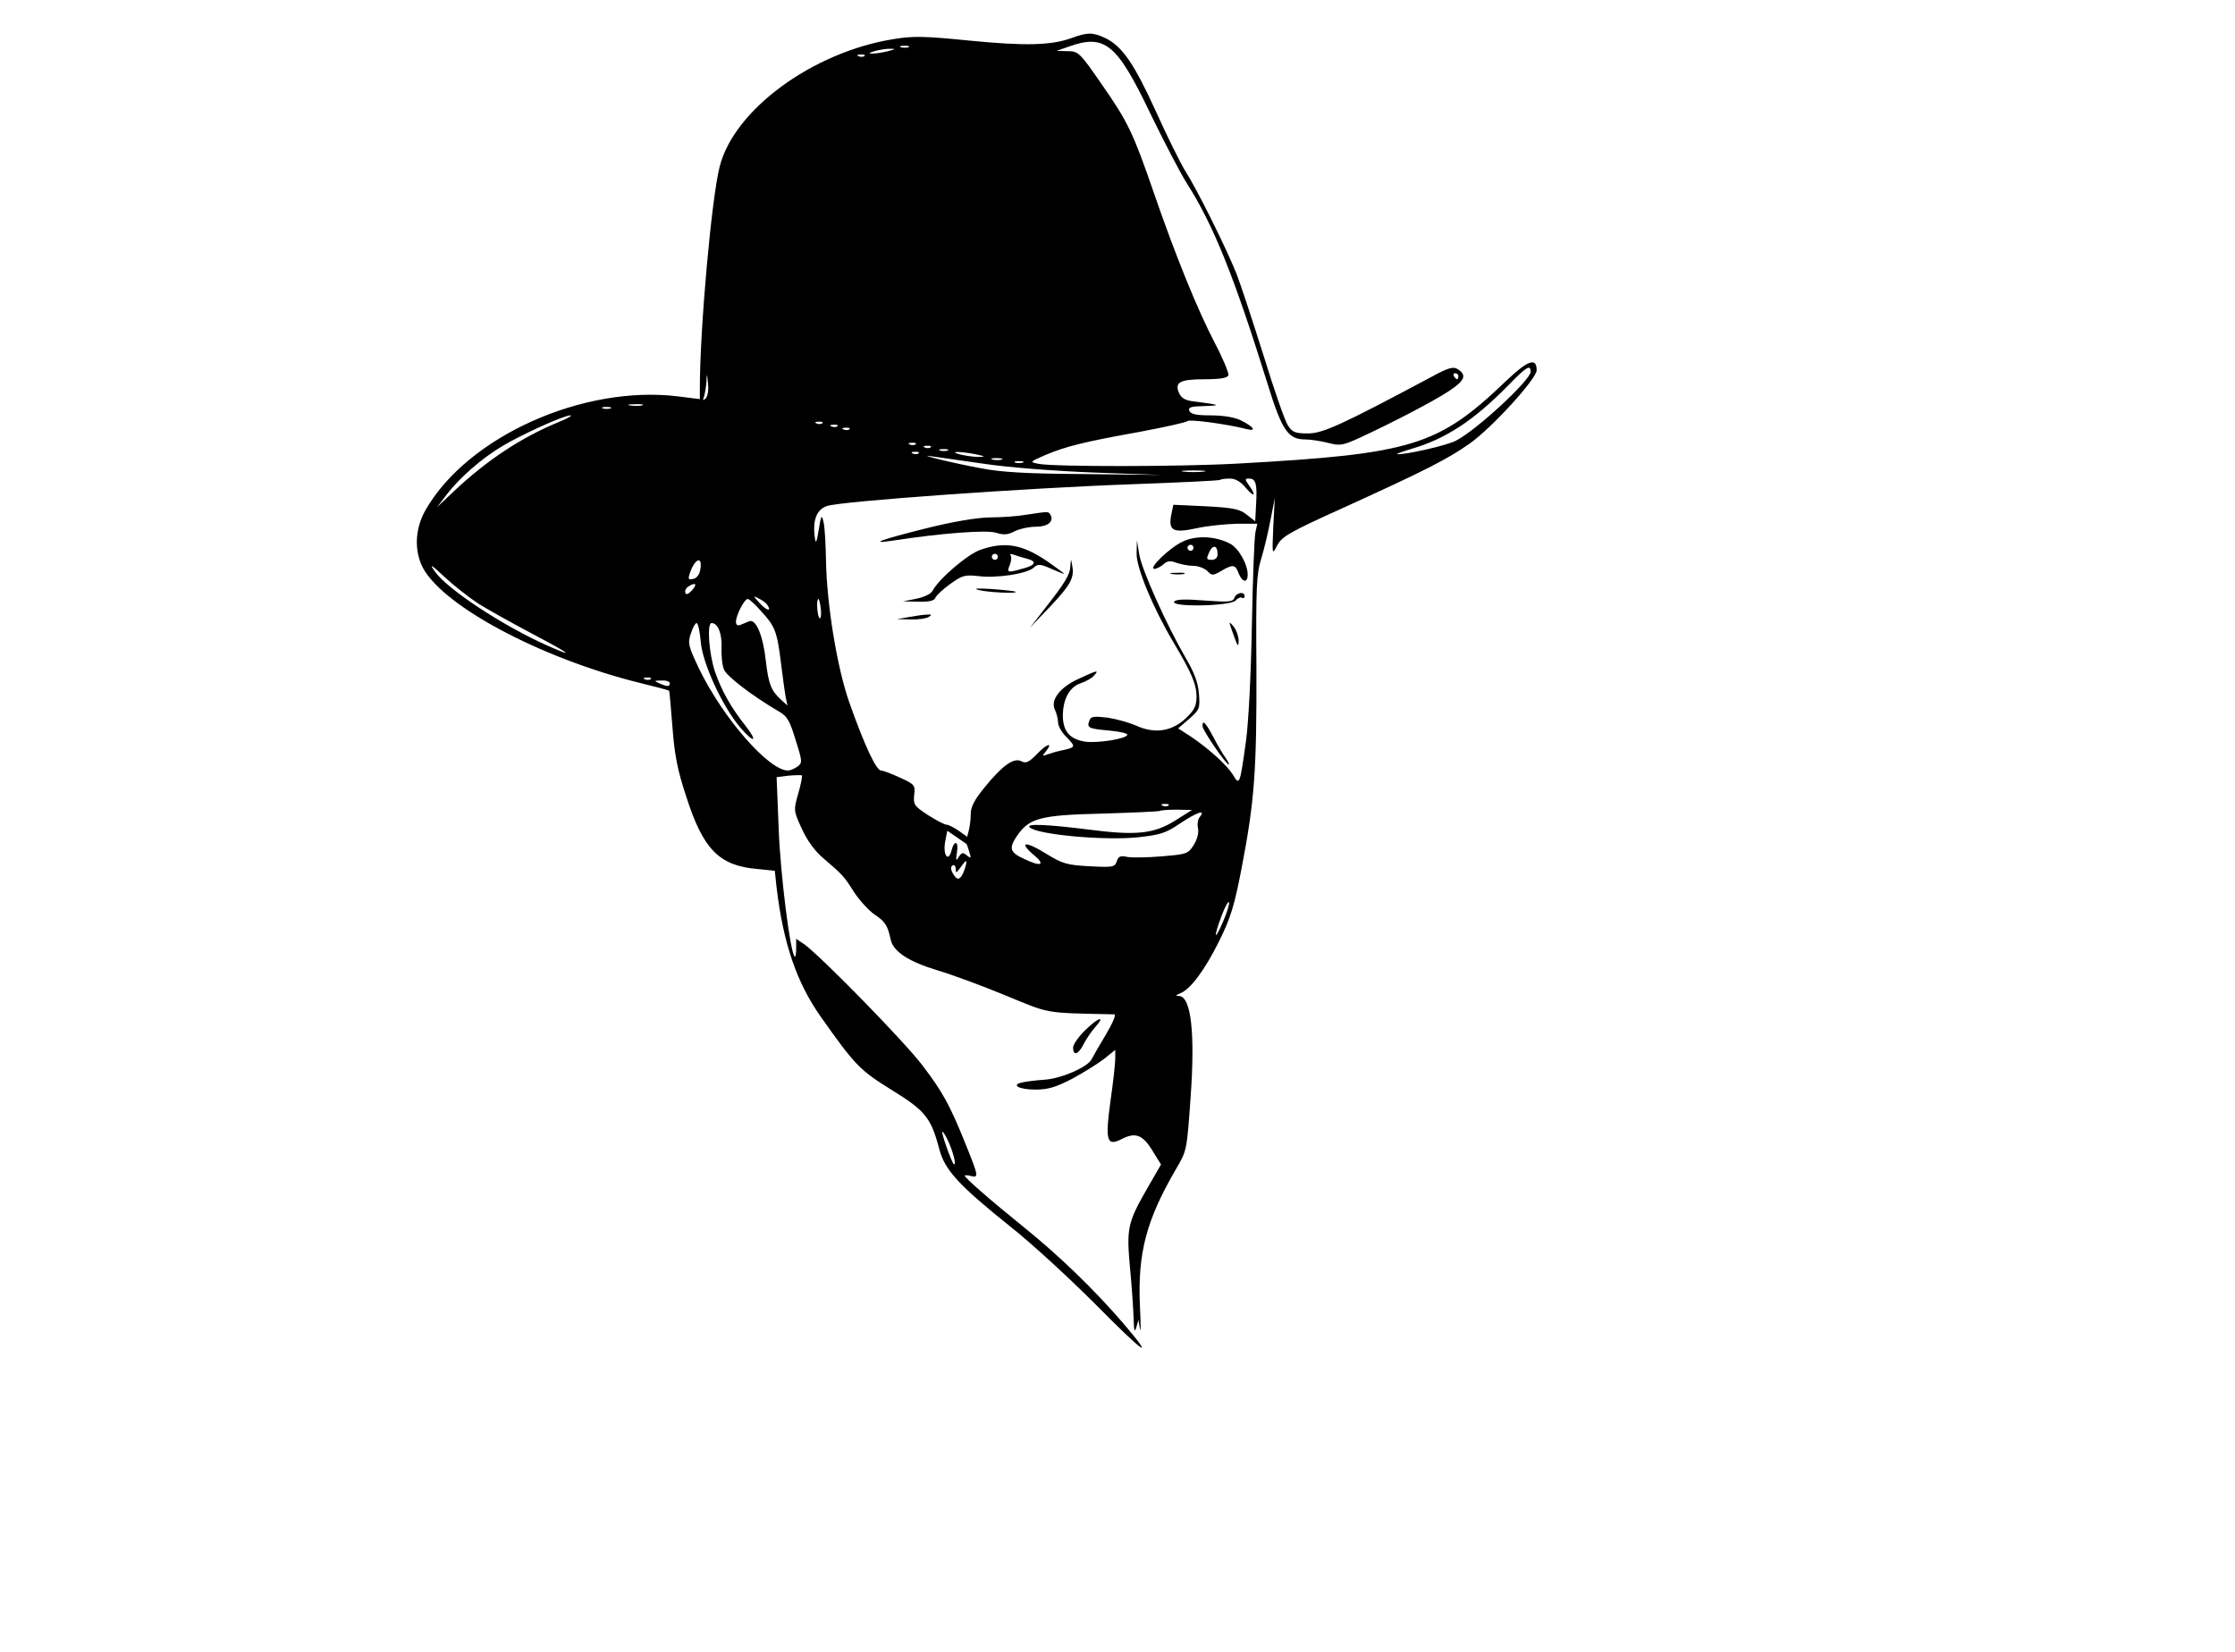 <?xml version="1.0" standalone="no"?>
<!DOCTYPE svg PUBLIC "-//W3C//DTD SVG 20010904//EN"
 "http://www.w3.org/TR/2001/REC-SVG-20010904/DTD/svg10.dtd">
<svg version="1.0" xmlns="http://www.w3.org/2000/svg"
 width="594pt" height="439pt" viewBox="0 0 374 439"
 preserveAspectRatio="xMidYMid meet">

<g transform="translate(0,360) scale(0.08,-0.08)"
fill="#000000" stroke="none">
<path d="M2186 4374 c-68 -25 -156 -27 -339 -9 -150 15 -188 16 -254 5 -268
-43 -529 -234 -577 -423 -27 -104 -66 -539 -66 -738 l0 -35 -72 9 c-315 39
-699 -133 -839 -377 -33 -58 -38 -124 -15 -180 54 -130 390 -312 731 -396 50
-12 91 -23 93 -25 1 -1 6 -56 11 -121 7 -93 17 -144 46 -231 56 -175 109 -229
235 -240 l59 -6 6 -56 c22 -184 66 -314 146 -428 115 -163 131 -179 236 -244
112 -69 131 -93 158 -195 18 -71 64 -121 240 -262 66 -52 191 -167 278 -254
162 -164 204 -194 95 -66 -99 115 -214 226 -333 322 -108 87 -195 163 -195
170 0 2 9 2 20 -1 27 -7 26 -1 -16 103 -53 132 -77 176 -145 265 -59 78 -335
360 -391 401 l-28 19 0 -32 c0 -18 -2 -30 -5 -27 -15 14 -47 270 -53 421 l-7
175 40 5 c22 2 42 2 44 1 2 -2 -3 -29 -12 -60 -16 -56 -16 -57 12 -118 18 -39
43 -74 72 -98 64 -55 67 -58 102 -113 18 -27 48 -60 67 -73 36 -24 44 -37 54
-84 9 -40 60 -73 156 -102 47 -14 148 -51 225 -83 151 -62 125 -58 362 -63 7
0 -6 -30 -28 -67 -23 -38 -44 -75 -48 -83 -13 -25 -99 -63 -154 -67 -29 -2
-62 -6 -75 -9 -40 -8 -13 -24 43 -24 42 0 68 8 122 36 37 20 85 50 106 66 l37
30 0 -29 c0 -16 -7 -80 -16 -142 -18 -132 -12 -151 38 -125 45 23 69 14 101
-38 l29 -47 -45 -78 c-66 -115 -70 -133 -58 -265 6 -62 11 -138 12 -168 1 -41
3 -49 9 -30 l7 25 5 -30 c3 -16 3 17 0 75 -8 177 21 287 121 458 35 59 35 63
47 232 16 218 2 339 -38 341 -13 0 -12 2 4 9 34 13 82 78 130 175 37 75 50
116 74 242 43 223 50 324 49 663 -2 267 0 313 16 364 10 33 24 92 31 130 l14
71 -5 -95 c-4 -94 -4 -95 13 -62 15 29 40 44 222 126 270 123 343 160 417 212
75 53 223 216 223 244 0 44 -30 33 -103 -37 -224 -214 -309 -241 -887 -273
-192 -11 -617 -11 -665 -1 -30 6 -30 6 22 29 69 29 129 44 313 77 85 16 157
32 160 36 5 7 132 -10 194 -26 38 -10 27 7 -18 29 -20 10 -60 16 -99 16 -48 0
-66 4 -71 15 -4 12 5 15 52 16 56 2 51 4 -34 15 -31 3 -44 11 -52 28 -16 36 3
46 85 46 51 0 75 4 79 13 2 7 -18 56 -45 107 -57 109 -131 291 -203 500 -69
200 -86 235 -173 360 -73 106 -78 110 -113 110 l-37 1 40 14 c120 43 160 11
271 -221 46 -95 100 -198 120 -230 90 -141 157 -307 269 -666 49 -159 69 -188
127 -188 16 0 49 -5 74 -11 41 -11 50 -9 107 17 108 50 243 120 296 155 53 35
60 53 28 73 -14 9 -32 4 -90 -28 -298 -159 -358 -186 -407 -186 -42 0 -52 4
-66 26 -10 14 -46 118 -81 232 -36 114 -76 236 -90 272 -33 83 -131 281 -171
343 -16 26 -60 115 -97 197 -72 158 -112 217 -169 244 -41 19 -58 19 -110 0z
m-543 -31 c-7 -2 -19 -2 -25 0 -7 3 -2 5 12 5 14 0 19 -2 13 -5z m-68 -13
c-16 -4 -39 -8 -50 -8 -16 0 -15 2 5 8 14 4 36 8 50 8 22 0 22 -1 -5 -8z m-78
-16 c-3 -3 -12 -4 -19 -1 -8 3 -5 6 6 6 11 1 17 -2 13 -5z m2213 -1049 c0 -28
-181 -195 -248 -229 -30 -16 -167 -47 -195 -45 -7 0 15 8 48 18 113 33 206 94
320 210 61 63 75 71 75 46z m-2741 -89 c-9 -8 -10 -7 -5 7 3 10 7 33 8 50 1
28 2 28 5 -7 3 -22 -1 -43 -8 -50z m2501 74 c0 -5 -2 -10 -4 -10 -3 0 -8 5
-11 10 -3 6 -1 10 4 10 6 0 11 -4 11 -10z m-2712 -97 c-10 -2 -28 -2 -40 0
-13 2 -5 4 17 4 22 1 32 -1 23 -4z m-105 -10 c-7 -2 -19 -2 -25 0 -7 3 -2 5
12 5 14 0 19 -2 13 -5z m-174 -46 c-125 -52 -238 -127 -348 -231 l-54 -51 32
42 c42 55 116 120 185 161 63 38 204 102 226 102 8 0 -10 -11 -41 -23z m878
-3 c-3 -3 -12 -4 -19 -1 -8 3 -5 6 6 6 11 1 17 -2 13 -5z m50 -10 c-3 -3 -12
-4 -19 -1 -8 3 -5 6 6 6 11 1 17 -2 13 -5z m40 -10 c-3 -3 -12 -4 -19 -1 -8 3
-5 6 6 6 11 1 17 -2 13 -5z m220 -50 c-3 -3 -12 -4 -19 -1 -8 3 -5 6 6 6 11 1
17 -2 13 -5z m50 -10 c-3 -3 -12 -4 -19 -1 -8 3 -5 6 6 6 11 1 17 -2 13 -5z
m56 -11 c-7 -2 -19 -2 -25 0 -7 3 -2 5 12 5 14 0 19 -2 13 -5z m-96 -9 c-3 -3
-12 -4 -19 -1 -8 3 -5 6 6 6 11 1 17 -2 13 -5z m188 -3 c34 -7 35 -9 10 -9
-16 0 -43 4 -60 8 -42 11 -1 11 50 1z m30 -32 c80 -12 236 -24 365 -29 l225
-8 -255 3 c-191 1 -278 6 -345 19 -98 18 -222 49 -165 40 19 -3 98 -14 175
-25z m58 14 c-7 -2 -21 -2 -30 0 -10 3 -4 5 12 5 17 0 24 -2 18 -5z m70 -10
c-7 -2 -19 -2 -25 0 -7 3 -2 5 12 5 14 0 19 -2 13 -5z m600 -30 c-18 -2 -48
-2 -65 0 -18 2 -4 4 32 4 36 0 50 -2 33 -4z m141 -54 c28 -33 36 -27 10 9 -14
20 -14 22 1 22 22 0 27 -18 23 -85 l-3 -57 -28 22 c-24 19 -45 23 -136 28
l-108 5 -7 -34 c-10 -52 6 -61 84 -44 36 8 96 14 134 15 l68 0 -6 -27 c-4 -16
-9 -154 -12 -308 -3 -166 -11 -325 -20 -390 -20 -143 -21 -146 -43 -109 -20
32 -78 85 -140 127 l-42 27 37 32 c34 30 36 34 32 84 -3 37 -16 71 -45 120
-63 109 -144 289 -153 341 l-8 48 -1 -44 c-1 -47 54 -180 123 -296 59 -99 76
-138 76 -179 0 -31 -7 -45 -35 -72 -47 -44 -103 -53 -165 -25 -25 11 -69 23
-97 27 -44 5 -54 4 -59 -10 -9 -24 -3 -27 65 -33 34 -3 61 -9 61 -14 0 -13
-99 -29 -140 -23 -50 8 -72 33 -74 81 -1 59 21 100 59 113 18 6 39 18 45 26
17 19 11 18 -51 -11 -63 -28 -96 -72 -79 -104 5 -11 10 -29 10 -41 0 -12 13
-35 30 -51 30 -31 29 -32 -22 -43 -14 -3 -34 -9 -45 -13 -16 -6 -16 -5 -4 10
26 33 5 27 -29 -8 -27 -28 -37 -32 -52 -24 -25 13 -63 -14 -123 -88 -32 -39
-45 -64 -45 -86 0 -18 -3 -42 -6 -54 l-6 -23 -28 20 c-16 11 -34 20 -40 20 -7
0 -35 15 -62 32 -46 30 -49 35 -46 67 4 32 2 35 -46 57 -28 13 -57 24 -64 24
-16 0 -56 86 -105 225 -41 115 -76 330 -78 476 -1 52 -4 108 -8 124 -6 27 -8
25 -16 -25 -7 -43 -10 -49 -13 -26 -8 58 6 94 41 105 47 16 667 60 1007 72
162 6 297 12 299 15 2 2 17 4 32 4 18 0 36 -10 53 -31z m-1812 -268 c-2 -18
-11 -31 -23 -34 -16 -4 -19 -2 -13 16 15 49 43 63 36 18z m-737 -117 c32 -20
113 -65 179 -100 127 -67 145 -81 50 -39 -147 65 -334 188 -374 246 -20 28
-14 25 32 -18 30 -28 81 -68 113 -89z m709 45 c-12 -13 -20 -16 -22 -9 -3 7 2
16 9 21 25 16 32 9 13 -12z m251 -50 c14 -22 -3 -18 -26 7 -23 25 -23 26 -2
15 12 -6 25 -16 28 -22z m-21 -20 c46 -50 53 -67 66 -176 6 -48 13 -99 16
-113 l5 -24 -21 19 c-33 30 -42 52 -51 131 -9 83 -33 139 -55 130 -8 -3 -21
-9 -29 -12 -10 -4 -15 0 -15 10 0 22 28 76 39 76 5 0 25 -18 45 -41z m198 7
c2 -19 0 -32 -4 -30 -8 5 -12 64 -4 64 2 0 6 -15 8 -34z m-399 -108 c6 -73 73
-217 132 -286 45 -52 59 -48 18 5 -51 64 -81 119 -103 182 -20 61 -27 161 -11
161 21 0 35 -35 33 -81 -1 -26 2 -59 8 -73 8 -22 94 -88 183 -140 27 -15 36
-31 55 -94 23 -72 23 -77 6 -89 -10 -7 -24 -13 -31 -13 -64 0 -215 173 -295
337 -36 76 -39 86 -28 118 6 19 15 35 19 35 5 0 11 -28 14 -62z m-166 -124
c-3 -3 -12 -4 -19 -1 -8 3 -5 6 6 6 11 1 17 -2 13 -5z m63 -14 c0 -12 -8 -12
-35 0 -18 8 -17 9 8 9 15 1 27 -3 27 -9z m1657 -406 c-3 -3 -12 -4 -19 -1 -8
3 -5 6 6 6 11 1 17 -2 13 -5z m24 -49 c-71 -45 -129 -52 -290 -31 -144 18
-210 20 -195 7 26 -24 246 -44 357 -33 76 8 95 14 142 46 57 38 87 48 66 22
-7 -8 -9 -25 -6 -38 3 -14 -2 -35 -14 -55 -19 -30 -23 -31 -106 -38 -47 -4
-99 -5 -115 -2 -23 5 -30 2 -35 -15 -7 -19 -13 -20 -90 -16 -75 4 -90 8 -145
42 -69 43 -93 40 -40 -5 40 -33 23 -40 -34 -12 -46 21 -50 35 -23 75 41 60 76
70 285 75 103 3 189 7 191 9 2 2 27 4 55 4 l51 -1 -54 -34z m-695 -79 c1 -1 5
-12 9 -26 7 -22 6 -23 -8 -12 -13 11 -17 10 -27 -5 -9 -15 -10 -13 -6 15 7 38
-9 43 -18 6 -11 -41 -29 -14 -21 30 l7 36 32 -22 c17 -12 32 -22 32 -22z m-7
-86 c-13 -35 -24 -38 -39 -11 -7 13 -7 22 0 26 5 3 10 -2 10 -12 0 -15 2 -14
16 5 21 30 25 28 13 -8z m860 -170 c-29 -68 -34 -59 -7 14 12 33 24 54 26 48
2 -6 -7 -34 -19 -62z m-916 -727 c17 -34 32 -91 20 -80 -8 9 -43 107 -37 107
2 0 10 -12 17 -27z"/>
<path d="M2035 2790 c-27 -5 -82 -9 -121 -9 -47 -1 -123 -14 -215 -37 -144
-36 -189 -52 -114 -41 168 26 318 37 349 27 26 -8 39 -7 62 5 16 8 48 15 70
15 41 0 62 18 48 41 -6 10 -6 10 -79 -1z"/>
<path d="M2555 2701 c-44 -20 -117 -91 -95 -91 7 0 21 7 30 15 13 12 23 13 44
5 15 -5 40 -10 56 -10 16 0 36 -8 46 -17 15 -16 18 -16 46 0 39 23 47 22 58
-8 12 -30 30 -33 30 -4 0 35 -31 89 -59 103 -48 25 -112 28 -156 7z m35 -21
c0 -5 -4 -10 -10 -10 -5 0 -10 5 -10 10 0 6 5 10 10 10 6 0 10 -4 10 -10z m80
-21 c0 -12 -7 -19 -20 -19 -17 0 -18 3 -8 25 12 27 28 24 28 -6z"/>
<path d="M1881 2673 c-42 -15 -137 -96 -158 -136 -5 -10 -28 -21 -53 -26 l-45
-9 51 -1 c37 -1 53 3 57 14 4 8 25 28 49 45 39 28 48 31 93 26 61 -8 162 8
184 28 14 13 21 13 59 -4 23 -10 42 -18 42 -16 0 1 -24 19 -54 40 -85 58 -142
68 -225 39z m59 -23 c0 -5 -4 -10 -10 -10 -5 0 -10 5 -10 10 0 6 5 10 10 10 6
0 10 -4 10 -10z m96 -6 c35 -9 30 -22 -13 -33 -52 -15 -54 -14 -43 13 5 13 6
27 2 32 -4 4 1 4 11 1 11 -4 30 -10 43 -13z"/>
<path d="M2181 2620 c-1 -29 -17 -55 -85 -142 l-49 -63 67 70 c68 72 81 96 73
136 -4 24 -4 24 -6 -1z"/>
<path d="M2518 2593 c12 -2 30 -2 40 0 9 3 -1 5 -23 4 -22 0 -30 -2 -17 -4z"/>
<path d="M1875 2540 c30 -8 132 -13 124 -6 -2 2 -38 6 -79 9 -46 3 -63 2 -45
-3z"/>
<path d="M2726 2514 c-5 -14 -19 -15 -100 -9 -65 5 -96 4 -100 -4 -12 -19 188
-15 204 4 7 8 16 12 21 9 5 -3 9 0 9 5 0 17 -27 13 -34 -5z"/>
<path d="M1645 2450 l-40 -7 45 -1 c25 -1 52 3 60 8 12 8 11 9 -5 8 -11 0 -38
-4 -60 -8z"/>
<path d="M2710 2430 c0 -3 7 -23 15 -45 12 -33 14 -36 15 -14 0 14 -7 34 -15
45 -8 10 -14 17 -15 14z"/>
<path d="M2620 2087 c0 -13 78 -127 87 -127 3 0 -2 10 -11 23 -9 12 -27 43
-41 70 -26 48 -35 57 -35 34z"/>
<path d="M2232 1079 c-23 -22 -42 -49 -42 -59 0 -30 18 -24 36 13 9 17 26 42
37 54 36 40 12 34 -31 -8z"/>
</g>
</svg>
